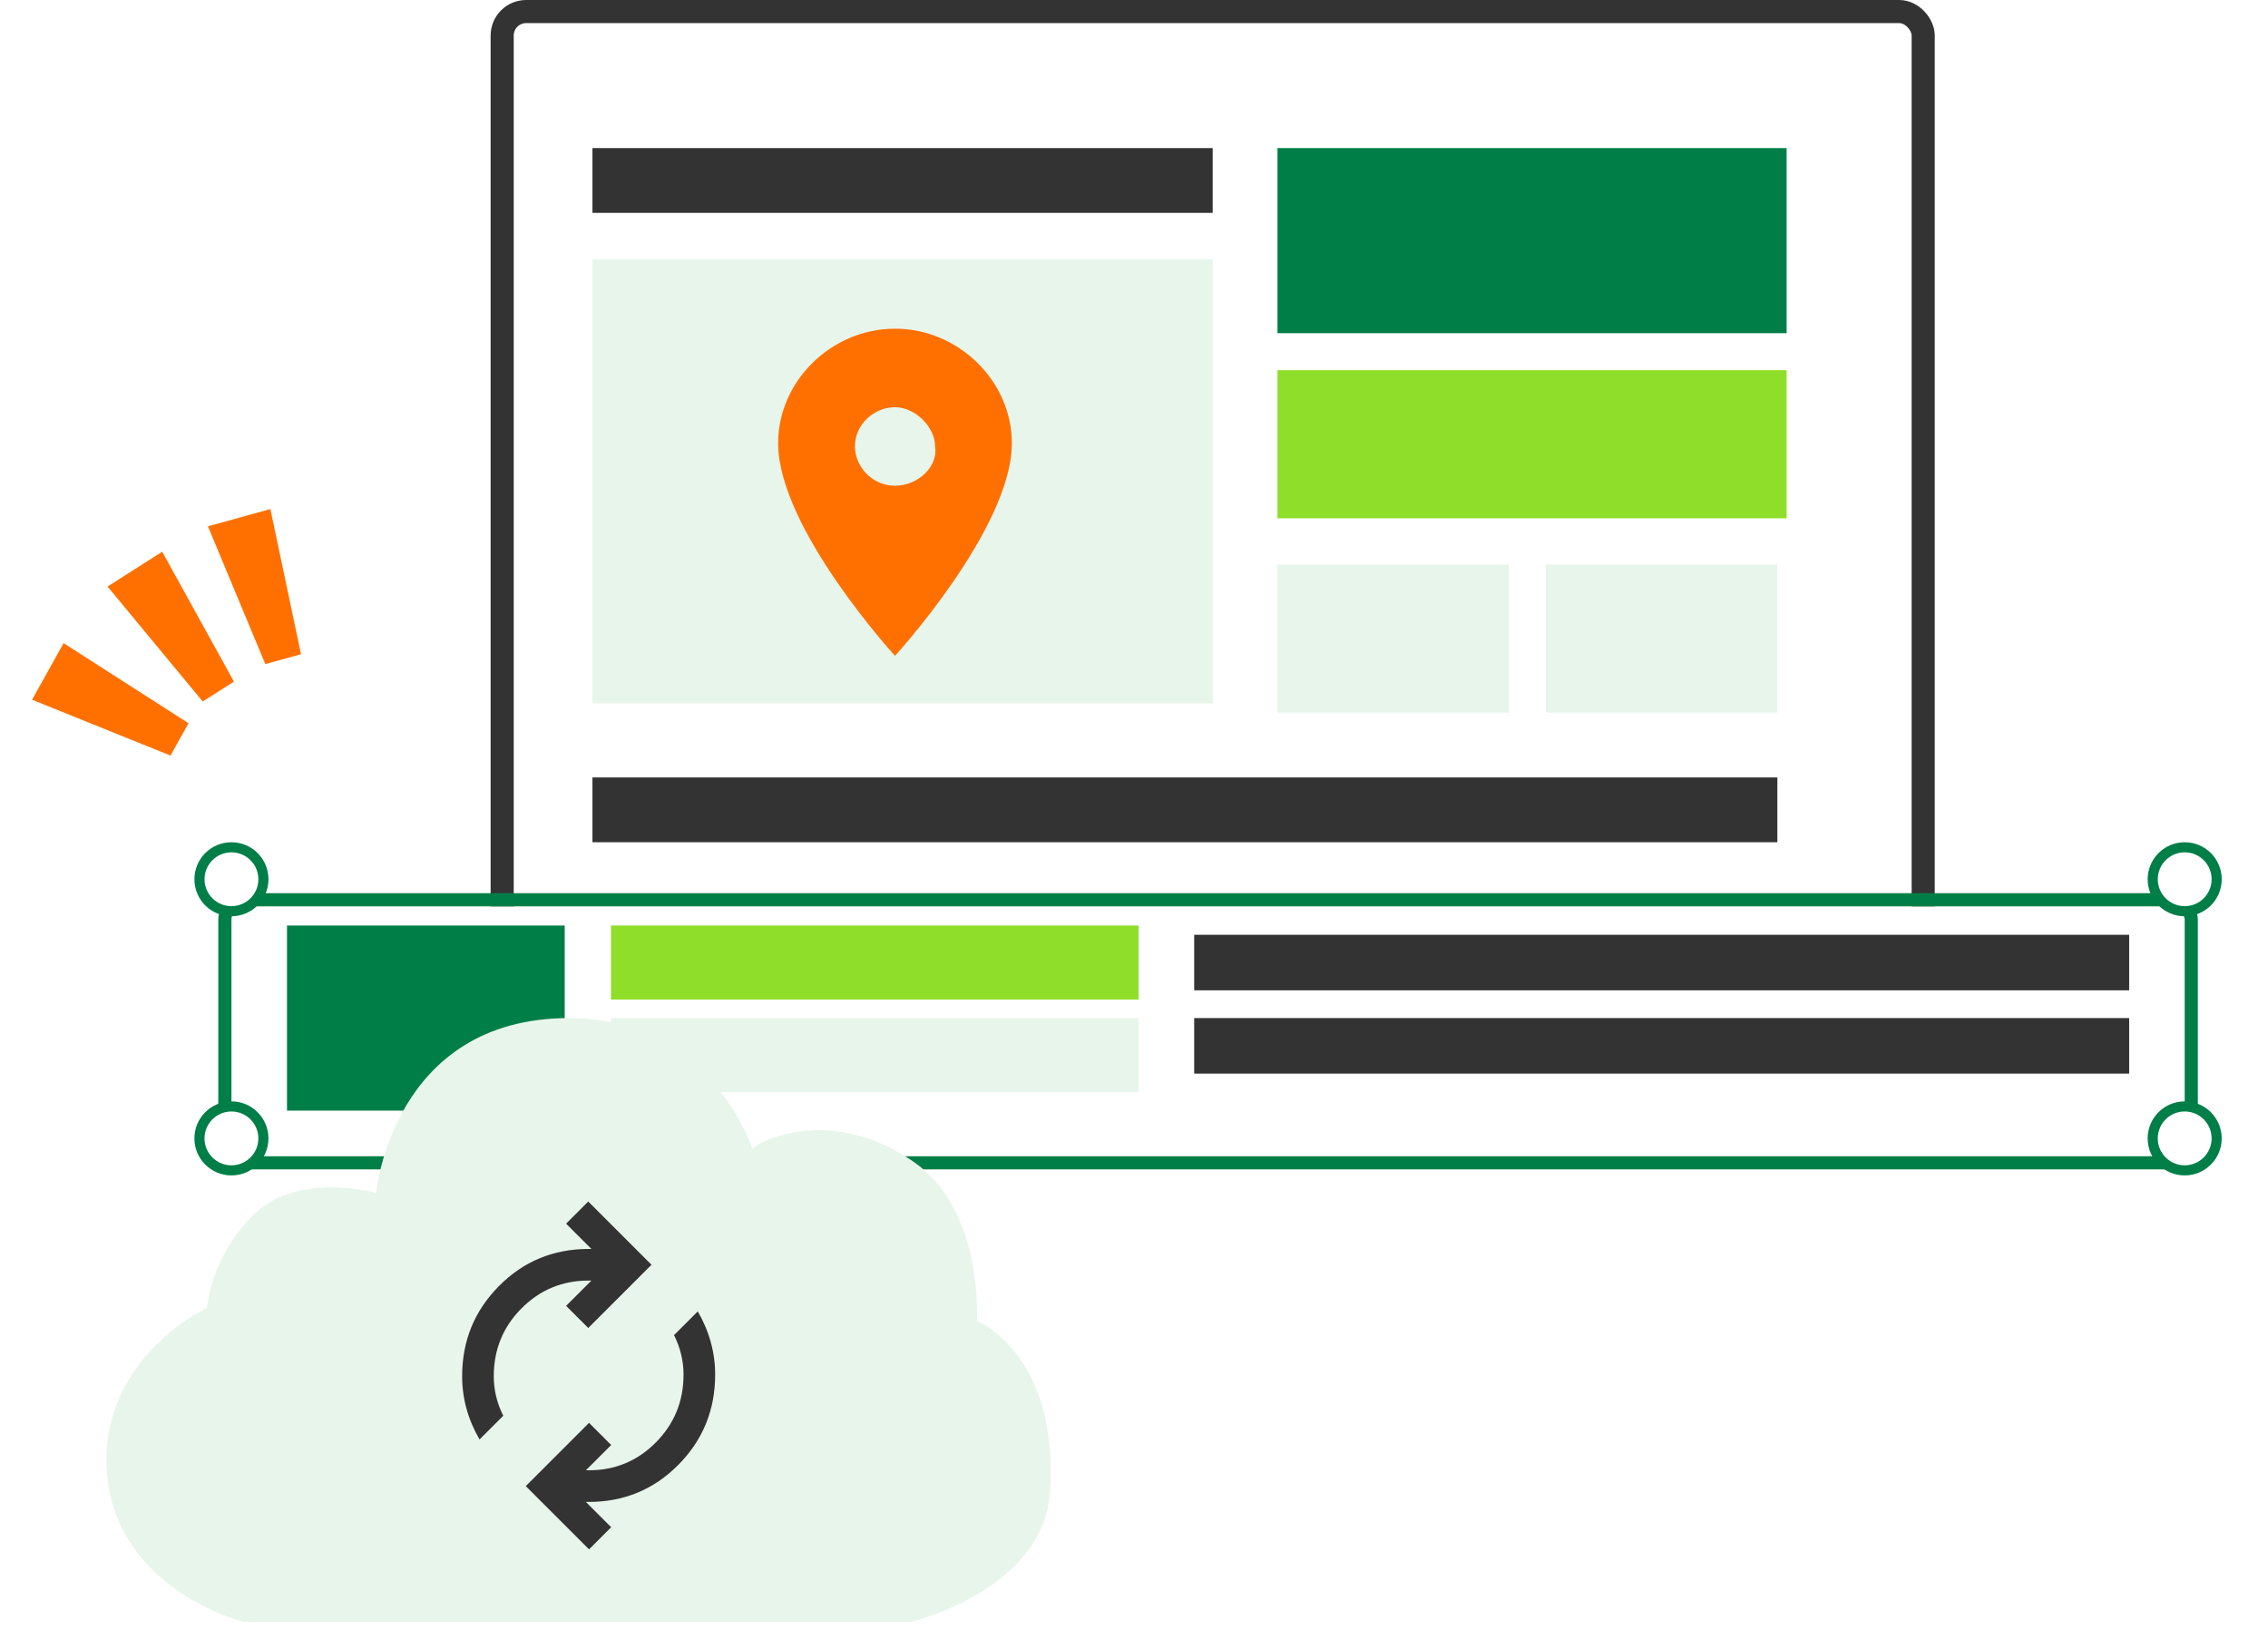 <svg width="245" height="176" viewBox="0 0 245 176" fill="none" xmlns="http://www.w3.org/2000/svg">
<path d="M32.516 70.686L29.209 55L22.463 56.868L28.661 71.754L32.516 70.686Z" fill="#FF7000"/>
<path d="M25.272 73.647L17.523 59.612L11.618 63.371L21.898 75.795L25.272 73.647Z" fill="#FF7000"/>
<path d="M20.364 78.144L6.871 69.488L3.466 75.604L18.419 81.639L20.364 78.144Z" fill="#FF7000"/>
<rect x="54.248" y="1.248" width="153.504" height="104.504" rx="2.592" fill="white" stroke="#333333" stroke-width="2.496"/>
<rect x="64" y="16" width="67" height="7" fill="#333333"/>
<rect x="138" y="16" width="55" height="20" fill="#007E47"/>
<rect x="138" y="40" width="55" height="16" fill="#8FDE29"/>
<rect x="138" y="61" width="25" height="16" fill="#E8F5EB"/>
<rect x="167" y="61" width="25" height="16" fill="#E8F5EB"/>
<rect x="64" y="84" width="128" height="7" fill="#333333"/>
<rect x="64" y="28" width="67" height="48" fill="#E8F5EB"/>
<path d="M109.306 47.885C109.306 57.075 96.682 70.86 96.682 70.86C96.682 70.86 84.059 57.075 84.059 47.885C84.059 41.169 89.829 35.514 96.682 35.514C103.535 35.514 109.306 41.169 109.306 47.885ZM101.01 48.238C101.01 46.118 98.846 43.997 96.682 43.997C94.518 43.997 92.354 45.764 92.354 48.238C92.354 50.359 94.157 52.48 96.682 52.48C99.207 52.48 101.371 50.359 101.01 48.238Z" fill="#FF7000"/>
<g filter="url(#filter0_d_5776_2239)">
<rect x="25.002" y="95" width="211" height="27" rx="1.463" fill="white"/>
<rect x="24.291" y="94.29" width="212.421" height="28.421" rx="2.174" stroke="#007E47" stroke-width="1.421"/>
</g>
<rect width="101" height="6" transform="translate(129.002 101)" fill="#333333"/>
<rect width="101" height="6" transform="translate(129.002 110)" fill="#333333"/>
<rect x="66.002" y="110" width="57" height="8" fill="#E8F5EB"/>
<rect x="31.002" y="100" width="30" height="20" fill="#007E47"/>
<rect x="66.002" y="100" width="57" height="8" fill="#8FDE29"/>
<circle cx="25.002" cy="95" r="3.454" fill="white" stroke="#007E47" stroke-width="1.092"/>
<circle cx="236.002" cy="95" r="3.454" fill="white" stroke="#007E47" stroke-width="1.092"/>
<circle cx="25" cy="123" r="3.454" fill="white" stroke="#007E47" stroke-width="1.092"/>
<circle cx="236" cy="123" r="3.454" fill="white" stroke="#007E47" stroke-width="1.092"/>
<path d="M26.313 175.243H98.359C98.359 175.243 112.724 171.865 113.419 161.243C114.45 146.29 105.53 142.726 105.53 142.726C105.53 142.157 106.167 130.687 98.683 125.521C90.284 119.694 82.684 122.84 81.283 124.105C81.283 124.105 76.649 110 61.484 110C42.346 110 40.632 128.9 40.632 128.9C40.632 128.9 32.372 126.578 27.587 131.059C24.728 133.78 22.877 137.395 22.339 141.31C22.339 141.31 10.453 146.859 11.577 159.362C12.701 171.865 26.313 175.243 26.313 175.243Z" fill="#E8F5EB"/>
<path d="M51.801 155.53C51.175 154.448 50.705 153.338 50.392 152.199C50.078 151.06 49.922 149.893 49.922 148.697C49.922 144.882 51.246 141.636 53.894 138.959C56.542 136.283 59.773 134.945 63.589 134.945H63.888L61.154 132.211L63.546 129.82L70.379 136.653L63.546 143.486L61.154 141.095L63.888 138.361H63.589C60.741 138.361 58.321 139.365 56.328 141.373C54.335 143.381 53.339 145.822 53.339 148.697C53.339 149.437 53.424 150.163 53.595 150.875C53.766 151.587 54.022 152.284 54.364 152.968L51.801 155.53ZM63.631 167.403L56.798 160.57L63.631 153.736L66.023 156.128L63.29 158.861H63.589C66.436 158.861 68.856 157.858 70.849 155.85C72.842 153.842 73.838 151.401 73.838 148.526C73.838 147.786 73.753 147.06 73.582 146.348C73.412 145.636 73.155 144.939 72.814 144.255L75.376 141.693C76.002 142.775 76.472 143.885 76.785 145.024C77.099 146.163 77.255 147.33 77.255 148.526C77.255 152.341 75.931 155.587 73.283 158.264C70.635 160.94 67.404 162.278 63.589 162.278H63.29L66.023 165.011L63.631 167.403Z" fill="#333333"/>
<defs>
<filter id="filter0_d_5776_2239" x="16.265" y="89.189" width="228.474" height="44.476" filterUnits="userSpaceOnUse" color-interpolation-filters="sRGB">
<feFlood flood-opacity="0" result="BackgroundImageFix"/>
<feColorMatrix in="SourceAlpha" type="matrix" values="0 0 0 0 0 0 0 0 0 0 0 0 0 0 0 0 0 0 127 0" result="hardAlpha"/>
<feOffset dy="2.927"/>
<feGaussianBlur stdDeviation="3.659"/>
<feColorMatrix type="matrix" values="0 0 0 0 0 0 0 0 0 0 0 0 0 0 0 0 0 0 0.05 0"/>
<feBlend mode="normal" in2="BackgroundImageFix" result="effect1_dropShadow_5776_2239"/>
<feBlend mode="normal" in="SourceGraphic" in2="effect1_dropShadow_5776_2239" result="shape"/>
</filter>
</defs>
</svg>
